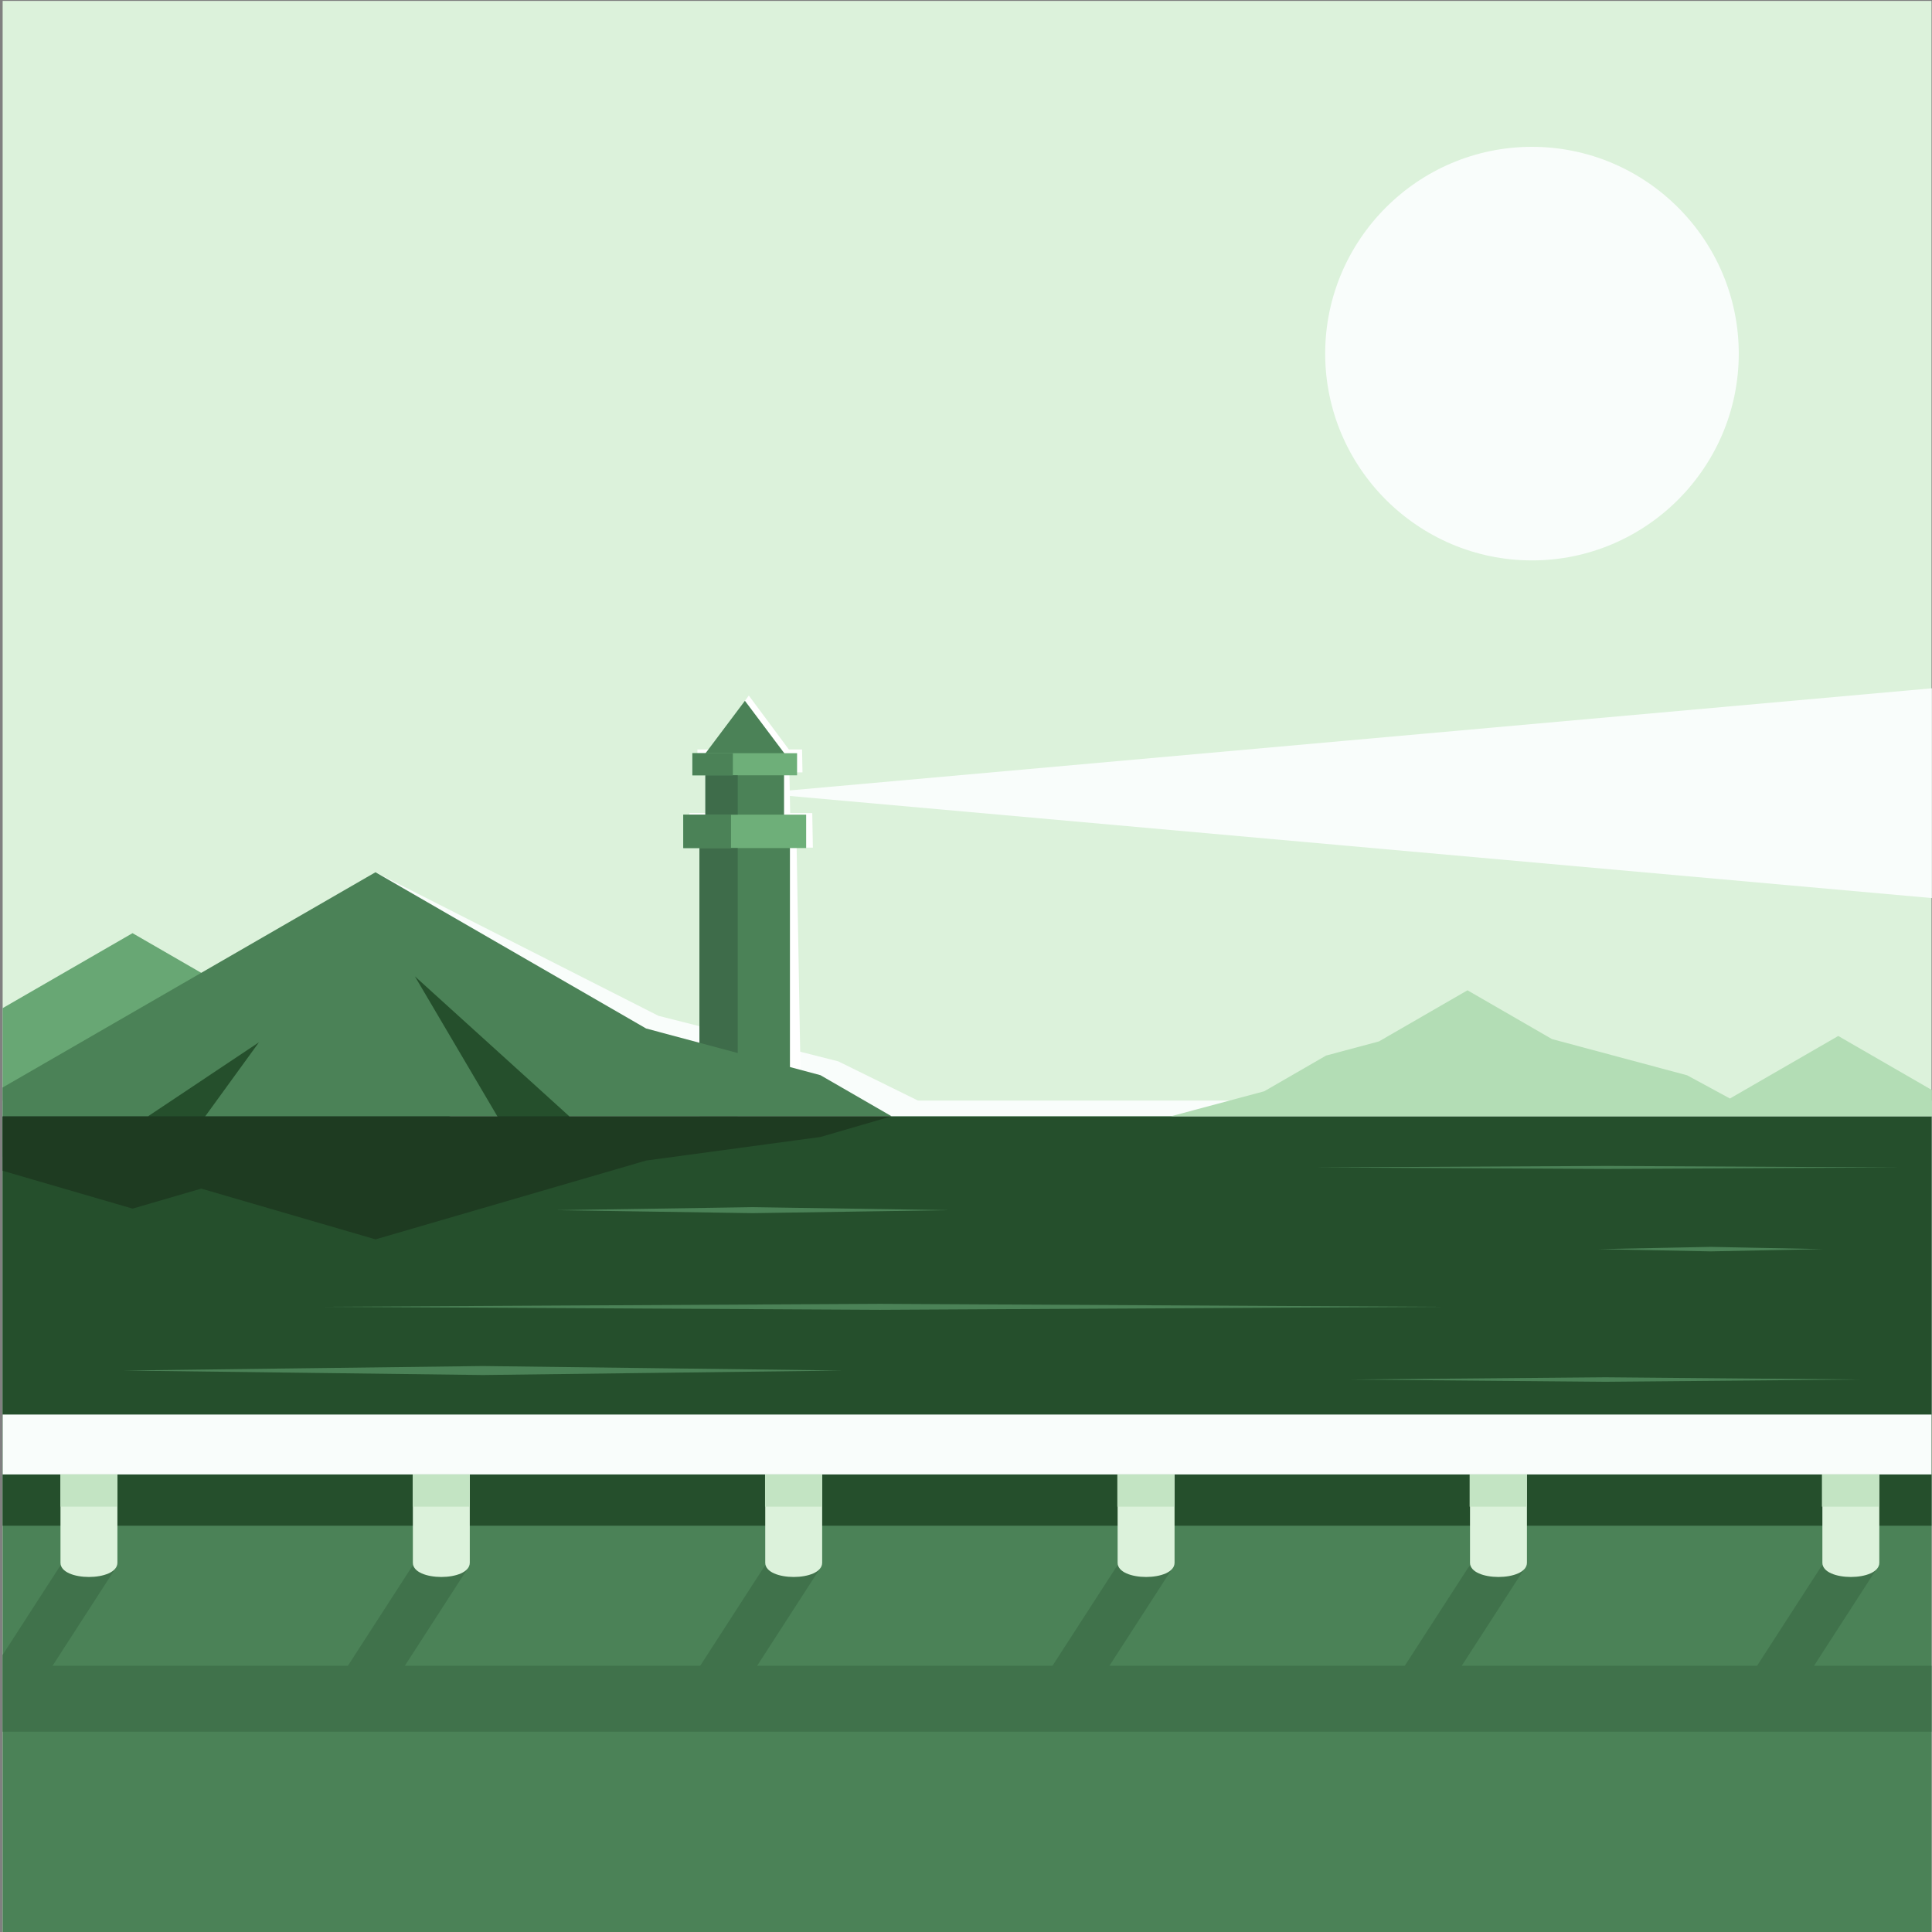 <?xml version="1.0" encoding="UTF-8" standalone="no"?>
<!-- Created with Inkscape (http://www.inkscape.org/) -->

<svg
   version="1.1"
   id="svg1"
   width="880"
   height="880"
   viewBox="0 0 880 880"
   sodipodi:docname="lighthouse-in-the-distance.svg"
   inkscape:version="1.3.2 (091e20e, 2023-11-25, custom)"
   xmlns:inkscape="http://www.inkscape.org/namespaces/inkscape"
   xmlns:sodipodi="http://sodipodi.sourceforge.net/DTD/sodipodi-0.dtd"
   xmlns="http://www.w3.org/2000/svg"
   xmlns:svg="http://www.w3.org/2000/svg">
  <rect x="0" y="0" width="880" height="880" fill="#808080" stroke="none"/>
  <defs
     id="defs1">
    <clipPath
       clipPathUnits="userSpaceOnUse"
       id="clipPath16">
      <path
         d="M 0,660 H 660 V 0 H 0 Z"
         transform="translate(-523.344,-468.556)"
         id="path16" />
    </clipPath>
    <clipPath
       clipPathUnits="userSpaceOnUse"
       id="clipPath18">
      <path
         d="M 0,660 H 660 V 0 H 0 Z"
         id="path18" />
    </clipPath>
    <clipPath
       clipPathUnits="userSpaceOnUse"
       id="clipPath20">
      <path
         d="M 0,660 H 660 V 0 H 0 Z"
         transform="translate(-0.906,-315.604)"
         id="path20" />
    </clipPath>
    <clipPath
       clipPathUnits="userSpaceOnUse"
       id="clipPath22">
      <path
         d="M 0,660 H 660 V 0 H 0 Z"
         id="path22" />
    </clipPath>
    <clipPath
       clipPathUnits="userSpaceOnUse"
       id="clipPath24">
      <path
         d="M 0,660 H 660 V 0 H 0 Z"
         transform="translate(-0.906,-68.432)"
         id="path24" />
    </clipPath>
    <clipPath
       clipPathUnits="userSpaceOnUse"
       id="clipPath26">
      <path
         d="M 0,660 H 660 V 0 H 0 Z"
         id="path26" />
    </clipPath>
    <clipPath
       clipPathUnits="userSpaceOnUse"
       id="clipPath28">
      <path
         d="M 0,660 H 660 V 0 H 0 Z"
         transform="translate(-0.906,-288.497)"
         id="path28" />
    </clipPath>
    <clipPath
       clipPathUnits="userSpaceOnUse"
       id="clipPath30">
      <path
         d="M 0,660 H 660 V 0 H 0 Z"
         transform="translate(-194.461,-278.672)"
         id="path30" />
    </clipPath>
    <clipPath
       clipPathUnits="userSpaceOnUse"
       id="clipPath32">
      <path
         d="M 0,660 H 660 V 0 H 0 Z"
         transform="translate(-50.582,-278.672)"
         id="path32" />
    </clipPath>
    <clipPath
       clipPathUnits="userSpaceOnUse"
       id="clipPath34">
      <path
         d="M 0,660 H 660 V 0 H 0 Z"
         transform="translate(-68.756,-253.953)"
         id="path34" />
    </clipPath>
    <clipPath
       clipPathUnits="userSpaceOnUse"
       id="clipPath36">
      <path
         d="M 0,660 H 660 V 0 H 0 Z"
         transform="translate(-400.039,-278.672)"
         id="path36" />
    </clipPath>
    <clipPath
       clipPathUnits="userSpaceOnUse"
       id="clipPath38">
      <path
         d="M 0,660 H 660 V 0 H 0 Z"
         id="path38" />
    </clipPath>
    <clipPath
       clipPathUnits="userSpaceOnUse"
       id="clipPath40">
      <path
         d="M 0,660 H 660 V 0 H 0 Z"
         transform="translate(-20.659,-156.347)"
         id="path40" />
    </clipPath>
    <clipPath
       clipPathUnits="userSpaceOnUse"
       id="clipPath42">
      <path
         d="M 0,660 H 660 V 0 H 0 Z"
         id="path42" />
    </clipPath>
    <clipPath
       clipPathUnits="userSpaceOnUse"
       id="clipPath44">
      <path
         d="M 0,660 H 660 V 0 H 0 Z"
         transform="translate(-141.038,-156.347)"
         id="path44" />
    </clipPath>
    <clipPath
       clipPathUnits="userSpaceOnUse"
       id="clipPath46">
      <path
         d="M 0,660 H 660 V 0 H 0 Z"
         id="path46" />
    </clipPath>
    <clipPath
       clipPathUnits="userSpaceOnUse"
       id="clipPath48">
      <path
         d="M 0,660 H 660 V 0 H 0 Z"
         transform="translate(-261.417,-156.347)"
         id="path48" />
    </clipPath>
    <clipPath
       clipPathUnits="userSpaceOnUse"
       id="clipPath50">
      <path
         d="M 0,660 H 660 V 0 H 0 Z"
         id="path50" />
    </clipPath>
    <clipPath
       clipPathUnits="userSpaceOnUse"
       id="clipPath52">
      <path
         d="M 0,660 H 660 V 0 H 0 Z"
         transform="translate(-381.795,-156.347)"
         id="path52" />
    </clipPath>
    <clipPath
       clipPathUnits="userSpaceOnUse"
       id="clipPath54">
      <path
         d="M 0,660 H 660 V 0 H 0 Z"
         id="path54" />
    </clipPath>
    <clipPath
       clipPathUnits="userSpaceOnUse"
       id="clipPath56">
      <path
         d="M 0,660 H 660 V 0 H 0 Z"
         transform="translate(-502.175,-156.347)"
         id="path56" />
    </clipPath>
    <clipPath
       clipPathUnits="userSpaceOnUse"
       id="clipPath58">
      <path
         d="M 0,660 H 660 V 0 H 0 Z"
         id="path58" />
    </clipPath>
    <clipPath
       clipPathUnits="userSpaceOnUse"
       id="clipPath60">
      <path
         d="M 0,660 H 660 V 0 H 0 Z"
         transform="translate(-622.553,-156.347)"
         id="path60" />
    </clipPath>
    <clipPath
       clipPathUnits="userSpaceOnUse"
       id="clipPath62">
      <path
         d="M 0,660 H 660 V 0 H 0 Z"
         id="path62" />
    </clipPath>
    <clipPath
       clipPathUnits="userSpaceOnUse"
       id="clipPath64">
      <path
         d="M 0,660 H 660 V 0 H 0 Z"
         transform="translate(-300.62,-214.593)"
         id="path64" />
    </clipPath>
    <clipPath
       clipPathUnits="userSpaceOnUse"
       id="clipPath66">
      <path
         d="M 0,660 H 660 V 0 H 0 Z"
         transform="translate(-549.209,-261.697)"
         id="path66" />
    </clipPath>
    <clipPath
       clipPathUnits="userSpaceOnUse"
       id="clipPath68">
      <path
         d="M 0,660 H 660 V 0 H 0 Z"
         transform="translate(-548.442,-187.965)"
         id="path68" />
    </clipPath>
    <clipPath
       clipPathUnits="userSpaceOnUse"
       id="clipPath70">
      <path
         d="M 0,660 H 660 V 0 H 0 Z"
         transform="translate(-584.412,-234.049)"
         id="path70" />
    </clipPath>
    <clipPath
       clipPathUnits="userSpaceOnUse"
       id="clipPath72">
      <path
         d="M 0,660 H 660 V 0 H 0 Z"
         transform="translate(-257.101,-247.617)"
         id="path72" />
    </clipPath>
    <clipPath
       clipPathUnits="userSpaceOnUse"
       id="clipPath74">
      <path
         d="M 0,660 H 660 V 0 H 0 Z"
         transform="translate(-164.936,-193.342)"
         id="path74" />
    </clipPath>
  </defs>
  <sodipodi:namedview
     id="namedview1"
     pagecolor="#ffffff"
     bordercolor="#000000"
     borderopacity="0.25"
     inkscape:showpageshadow="2"
     inkscape:pageopacity="0.0"
     inkscape:pagecheckerboard="0"
     inkscape:deskcolor="#d1d1d1"
     inkscape:zoom="0.69318182"
     inkscape:cx="439.27869"
     inkscape:cy="440"
     inkscape:window-width="1440"
     inkscape:window-height="830"
     inkscape:window-x="-6"
     inkscape:window-y="-6"
     inkscape:window-maximized="1"
     inkscape:current-layer="g1">
    <inkscape:page
       x="0"
       y="0"
       inkscape:label="1"
       id="page1"
       width="880"
       height="880"
       margin="0 0 0.192 1.208"
       bleed="0" />
  </sodipodi:namedview>
  <g
     id="g1"
     inkscape:groupmode="layer"
     inkscape:label="1">
    <g
       id="group-MC0">
      <path
         id="path2"
         d="M 0.906,0 H 659.999 V 659.857 H 0.906 Z"
         style="fill:#dcf2db;fill-opacity:1;fill-rule:nonzero;stroke:none"
         transform="matrix(1.333,0,0,-1.333,0,880)" />
      <path
         id="path3"
         d="M 0,0 -201.312,-17.998 0,-35.996 199.549,-53.836 V 17.84 Z"
         style="fill:#f9fdfb;fill-opacity:1;fill-rule:nonzero;stroke:none"
         transform="matrix(1.333,0,0,-1.333,613.934,337.292)" />
      <path
         id="path4"
         d="M 0,0 109.821,73.551 206.524,24.487 267.95,8.932 306.081,-9.825 H 2.347 Z"
         style="fill:#f9fdfb;fill-opacity:1;fill-rule:evenodd;stroke:none"
         transform="matrix(1.333,0,0,-1.333,24.637,495.337)" />
      <path
         id="path5"
         d="m 0,0 1.452,-84.031 h -17.838 l 0.189,-10.918 H -29.263 L -29.452,-84.031 -30.903,0 h -5.542 l -0.204,11.824 h 7.557 l -0.241,13.911 h -4.45 l -0.134,7.824 h 4.519 l 5.524,7.804 7.525,10.628 7.892,-10.628 5.794,-7.804 H 1.856 L 1.991,25.735 H -2.46 L -2.219,11.824 H 5.338 L 5.543,0 Z"
         style="fill:#ffffff;fill-opacity:1;fill-rule:evenodd;stroke:none"
         transform="matrix(1.333,0,0,-1.333,362.86,386.107)" />
      <path
         id="path6"
         d="m 239.02,289.218 h 30.903 v 84.86 H 239.02 Z"
         style="fill:#4b8257;fill-opacity:1;fill-rule:evenodd;stroke:none"
         transform="matrix(1.333,0,0,-1.333,0,880)" />
      <path
         id="path7"
         d="m 241.036,377.772 h 26.873 v 21.497 h -26.873 z"
         style="fill:#4b8257;fill-opacity:1;fill-rule:evenodd;stroke:none"
         transform="matrix(1.333,0,0,-1.333,0,880)" />
      <path
         id="path8"
         d="m 0,0 7.708,-10.266 7.709,-10.266 H 0 -15.418 l 7.709,10.266 z"
         style="fill:#4b8257;fill-opacity:1;fill-rule:evenodd;stroke:none"
         transform="matrix(1.333,0,0,-1.333,339.297,319.201)" />
      <path
         id="path9"
         d="m 233.478,370.383 h 41.988 v 11.42 h -41.988 z"
         style="fill:#6eaf79;fill-opacity:1;fill-rule:evenodd;stroke:none"
         transform="matrix(1.333,0,0,-1.333,0,880)" />
      <path
         id="path10"
         d="m 236.585,395.239 h 35.774 v 7.558 h -35.774 z"
         style="fill:#6eaf79;fill-opacity:1;fill-rule:evenodd;stroke:none"
         transform="matrix(1.333,0,0,-1.333,0,880)" />
      <path
         id="path11"
         d="m 239.02,278.672 h 13.066 v 91.711 H 239.02 Z"
         style="fill:#3e6c4a;fill-opacity:1;fill-rule:evenodd;stroke:none"
         transform="matrix(1.333,0,0,-1.333,0,880)" />
      <path
         id="path12"
         d="m 233.478,370.383 h 16.307 v 11.42 h -16.307 z"
         style="fill:#4b8257;fill-opacity:1;fill-rule:evenodd;stroke:none"
         transform="matrix(1.333,0,0,-1.333,0,880)" />
      <path
         id="path13"
         d="m 241.036,381.803 h 11.051 v 13.436 h -11.051 z"
         style="fill:#3e6c4a;fill-opacity:1;fill-rule:evenodd;stroke:none"
         transform="matrix(1.333,0,0,-1.333,0,880)" />
      <path
         id="path14"
         d="m 236.585,395.239 h 13.841 v 7.558 h -13.841 z"
         style="fill:#4b8257;fill-opacity:1;fill-rule:evenodd;stroke:none"
         transform="matrix(1.333,0,0,-1.333,0,880)" />
      <path
         id="path15"
         d="m 0,0 c 38.919,0 70.66,31.742 70.66,70.659 0,38.918 -31.741,70.66 -70.66,70.66 -38.917,0 -70.658,-31.742 -70.658,-70.66 C -70.658,31.742 -38.917,0 0,0"
         style="fill:#f9fdfb;fill-opacity:1;fill-rule:evenodd;stroke:none"
         transform="matrix(1.333,0,0,-1.333,697.792,255.258)"
         clip-path="url(#clipPath16)" />
      <path
         id="path17"
         d="m 0.906,278.672 h 660.856 v 5.426 H 0.906 Z"
         style="fill:#f9fdfb;fill-opacity:1;fill-rule:evenodd;stroke:none"
         transform="matrix(1.333,0,0,-1.333,0,880)"
         clip-path="url(#clipPath18)" />
      <path
         id="path19"
         d="m 0,0 44.375,25.62 118.971,-68.687 -3.584,-7.689 H 0 Z"
         style="fill:#68a774;fill-opacity:1;fill-rule:evenodd;stroke:none"
         transform="matrix(1.333,0,0,-1.333,1.208,459.195)"
         clip-path="url(#clipPath20)" />
      <path
         id="path21"
         d="M 0.906,-1 H 661.762 V 278.672 H 0.906 Z"
         style="fill:#4b8257;fill-opacity:1;fill-rule:evenodd;stroke:none"
         transform="matrix(1.333,0,0,-1.333,0,880)"
         clip-path="url(#clipPath22)" />
      <path
         id="path23"
         d="m 0,0 h 660.856 l -0.002,22.534 h -41.903 l 21.476,33.237 c 4.608,7.135 -14.847,7.135 -19.457,0 L 599.493,22.534 h -100.92 c 7.159,11.079 14.318,22.158 21.475,33.237 4.61,7.135 -14.848,7.135 -19.456,0 C 493.433,44.692 486.276,33.613 479.115,22.534 H 378.192 c 7.16,11.079 14.32,22.158 21.476,33.237 4.61,7.135 -14.846,7.135 -19.456,0 C 373.054,44.692 365.894,33.613 358.736,22.534 H 257.814 c 7.161,11.079 14.319,22.158 21.476,33.237 4.61,7.135 -14.847,7.135 -19.457,0 C 252.675,44.692 245.517,33.613 238.358,22.534 H 137.436 c 7.16,11.079 14.317,22.158 21.475,33.237 4.61,7.135 -14.847,7.135 -19.457,0 C 132.296,44.692 125.139,33.613 117.979,22.534 H 17.058 l 21.475,33.237 c 4.609,7.135 -14.847,7.135 -19.457,0 L 0,26.248 Z"
         style="fill:#40724b;fill-opacity:1;fill-rule:evenodd;stroke:none"
         transform="matrix(1.333,0,0,-1.333,1.208,788.758)"
         clip-path="url(#clipPath24)" />
      <path
         id="path25"
         d="M 0.906,138.835 H 661.762 V 278.672 H 0.906 Z"
         style="fill:#254f2c;fill-opacity:1;fill-rule:evenodd;stroke:none"
         transform="matrix(1.333,0,0,-1.333,0,880)"
         clip-path="url(#clipPath26)" />
      <path
         id="path27"
         d="M 0,0 127.393,73.551 219.869,20.16 279.449,4.196 303.733,-9.825 H 0 Z"
         style="fill:#4b8257;fill-opacity:1;fill-rule:evenodd;stroke:none"
         transform="matrix(1.333,0,0,-1.333,1.208,495.337)"
         clip-path="url(#clipPath28)" />
      <path
         id="path29"
         d="M 0,0 -52.738,47.8 -24.577,0 -12.288,-20.301 Z"
         style="fill:#254f2c;fill-opacity:1;fill-rule:evenodd;stroke:none"
         transform="matrix(1.333,0,0,-1.333,259.281,508.437)"
         clip-path="url(#clipPath30)" />
      <path
         id="path31"
         d="M 0,0 37.89,25.27 14.849,-6.475 Z"
         style="fill:#254f2c;fill-opacity:1;fill-rule:evenodd;stroke:none"
         transform="matrix(1.333,0,0,-1.333,67.443,508.437)"
         clip-path="url(#clipPath32)" />
      <path
         id="path33"
         d="m 0,0 59.543,-17.343 92.476,26.935 59.58,8.054 24.284,7.073 H 84.868 -67.85 V 19.763 6.088 l 44.375,-12.925 z"
         style="fill:#1e3b21;fill-opacity:1;fill-rule:evenodd;stroke:none"
         transform="matrix(1.333,0,0,-1.333,91.675,541.396)"
         clip-path="url(#clipPath34)" />
      <path
         id="path35"
         d="m 0,0 31.846,8.533 21.135,12.202 18.078,4.844 30.242,17.46 28.869,-16.668 46.173,-12.372 14.643,-7.934 37.006,21.366 33.732,-19.475 V 0 Z"
         style="fill:#b3ddb5;fill-opacity:1;fill-rule:evenodd;stroke:none"
         transform="matrix(1.333,0,0,-1.333,533.385,508.437)"
         clip-path="url(#clipPath36)" />
      <path
         id="path37"
         d="m 0.906,156.347 h 660.856 v 20.48 H 0.906 Z"
         style="fill:#f9fdfb;fill-opacity:1;fill-rule:evenodd;stroke:none"
         transform="matrix(1.333,0,0,-1.333,0,880)"
         clip-path="url(#clipPath38)" />
      <path
         id="path39"
         d="M 0,0 H 19.457 V -30.21 C 19.457,-36.695 0,-36.695 0,-30.21 Z"
         style="fill:#dcf2db;fill-opacity:1;fill-rule:evenodd;stroke:none"
         transform="matrix(1.333,0,0,-1.333,27.545,671.538)"
         clip-path="url(#clipPath40)" />
      <path
         id="path41"
         d="m 20.658,145.339 h 19.458 v 11.008 H 20.658 Z"
         style="fill:#c3e4c3;fill-opacity:1;fill-rule:evenodd;stroke:none"
         transform="matrix(1.333,0,0,-1.333,0,880)"
         clip-path="url(#clipPath42)" />
      <path
         id="path43"
         d="M 0,0 H 19.456 V -30.21 C 19.456,-36.695 0,-36.695 0,-30.21 Z"
         style="fill:#dcf2db;fill-opacity:1;fill-rule:evenodd;stroke:none"
         transform="matrix(1.333,0,0,-1.333,188.05,671.538)"
         clip-path="url(#clipPath44)" />
      <path
         id="path45"
         d="m 141.038,156.347 h 19.456 v -11.01 h -19.456 z"
         style="fill:#c3e4c3;fill-opacity:1;fill-rule:evenodd;stroke:none"
         transform="matrix(1.333,0,0,-1.333,0,880)"
         clip-path="url(#clipPath46)" />
      <path
         id="path47"
         d="M 0,0 H 19.456 V -30.21 C 19.456,-36.695 0,-36.695 0,-30.21 Z"
         style="fill:#dcf2db;fill-opacity:1;fill-rule:evenodd;stroke:none"
         transform="matrix(1.333,0,0,-1.333,348.556,671.538)"
         clip-path="url(#clipPath48)" />
      <path
         id="path49"
         d="m 261.417,156.347 h 19.456 v -11.01 h -19.456 z"
         style="fill:#c3e4c3;fill-opacity:1;fill-rule:evenodd;stroke:none"
         transform="matrix(1.333,0,0,-1.333,0,880)"
         clip-path="url(#clipPath50)" />
      <path
         id="path51"
         d="M 0,0 H 19.458 V -30.21 C 19.458,-36.695 0,-36.695 0,-30.21 Z"
         style="fill:#dcf2db;fill-opacity:1;fill-rule:evenodd;stroke:none"
         transform="matrix(1.333,0,0,-1.333,509.06,671.538)"
         clip-path="url(#clipPath52)" />
      <path
         id="path53"
         d="m 381.795,156.347 h 19.458 v -11.01 h -19.458 z"
         style="fill:#c3e4c3;fill-opacity:1;fill-rule:evenodd;stroke:none"
         transform="matrix(1.333,0,0,-1.333,0,880)"
         clip-path="url(#clipPath54)" />
      <path
         id="path55"
         d="M 0,0 H 19.456 V -30.21 C 19.456,-36.695 0,-36.695 0,-30.21 Z"
         style="fill:#dcf2db;fill-opacity:1;fill-rule:evenodd;stroke:none"
         transform="matrix(1.333,0,0,-1.333,669.566,671.538)"
         clip-path="url(#clipPath56)" />
      <path
         id="path57"
         d="m 502.175,156.347 h 19.456 v -11.01 h -19.456 z"
         style="fill:#c3e4c3;fill-opacity:1;fill-rule:evenodd;stroke:none"
         transform="matrix(1.333,0,0,-1.333,0,880)"
         clip-path="url(#clipPath58)" />
      <path
         id="path59"
         d="M 0,0 H 19.457 V -30.21 C 19.457,-36.695 0,-36.695 0,-30.21 Z"
         style="fill:#dcf2db;fill-opacity:1;fill-rule:evenodd;stroke:none"
         transform="matrix(1.333,0,0,-1.333,830.07,671.538)"
         clip-path="url(#clipPath60)" />
      <path
         id="path61"
         d="m 622.553,145.339 h 19.457 v 11.008 h -19.457 z"
         style="fill:#c3e4c3;fill-opacity:1;fill-rule:evenodd;stroke:none"
         transform="matrix(1.333,0,0,-1.333,0,880)"
         clip-path="url(#clipPath62)" />
      <path
         id="path63"
         d="M 0,0 95.749,-0.514 191.498,-1.025 95.749,-1.537 0,-2.049 l -95.749,0.512 -95.748,0.512 95.748,0.511 z"
         style="fill:#4b8257;fill-opacity:1;fill-rule:evenodd;stroke:none"
         transform="matrix(1.333,0,0,-1.333,400.826,593.876)"
         clip-path="url(#clipPath64)" />
      <path
         id="path65"
         d="M 0,0 50.051,-0.256 100.102,-0.512 50.051,-0.768 0,-1.023 l -50.05,0.255 -50.051,0.256 50.051,0.256 z"
         style="fill:#4b8257;fill-opacity:1;fill-rule:evenodd;stroke:none"
         transform="matrix(1.333,0,0,-1.333,732.279,531.07)"
         clip-path="url(#clipPath66)" />
      <path
         id="path67"
         d="M 0,0 43.521,0.385 87.044,0.77 43.521,1.153 0,1.536 -43.522,1.153 -87.045,0.77 -43.522,0.385 Z"
         style="fill:#4b8257;fill-opacity:1;fill-rule:evenodd;stroke:none"
         transform="matrix(1.333,0,0,-1.333,731.257,629.38)"
         clip-path="url(#clipPath68)" />
      <path
         id="path69"
         d="M 0,0 19.136,-0.386 38.273,-0.769 19.136,-1.152 0,-1.537 l -19.138,0.385 -19.135,0.383 19.135,0.383 z"
         style="fill:#4b8257;fill-opacity:1;fill-rule:evenodd;stroke:none"
         transform="matrix(1.333,0,0,-1.333,779.216,567.935)"
         clip-path="url(#clipPath70)" />
      <path
         id="path71"
         d="M 0,0 33.538,-0.513 67.075,-1.024 33.538,-1.536 0,-2.048 l -33.537,0.512 -33.538,0.512 33.538,0.511 z"
         style="fill:#4b8257;fill-opacity:1;fill-rule:evenodd;stroke:none"
         transform="matrix(1.333,0,0,-1.333,342.801,549.844)"
         clip-path="url(#clipPath72)" />
      <path
         id="path73"
         d="M 0,0 61.443,-0.768 122.886,-1.535 61.443,-2.304 0,-3.07 l -61.443,0.766 -61.443,0.769 61.443,0.767 z"
         style="fill:#4b8257;fill-opacity:1;fill-rule:evenodd;stroke:none"
         transform="matrix(1.333,0,0,-1.333,219.915,622.211)"
         clip-path="url(#clipPath74)" />
    </g>
  </g>
</svg>

